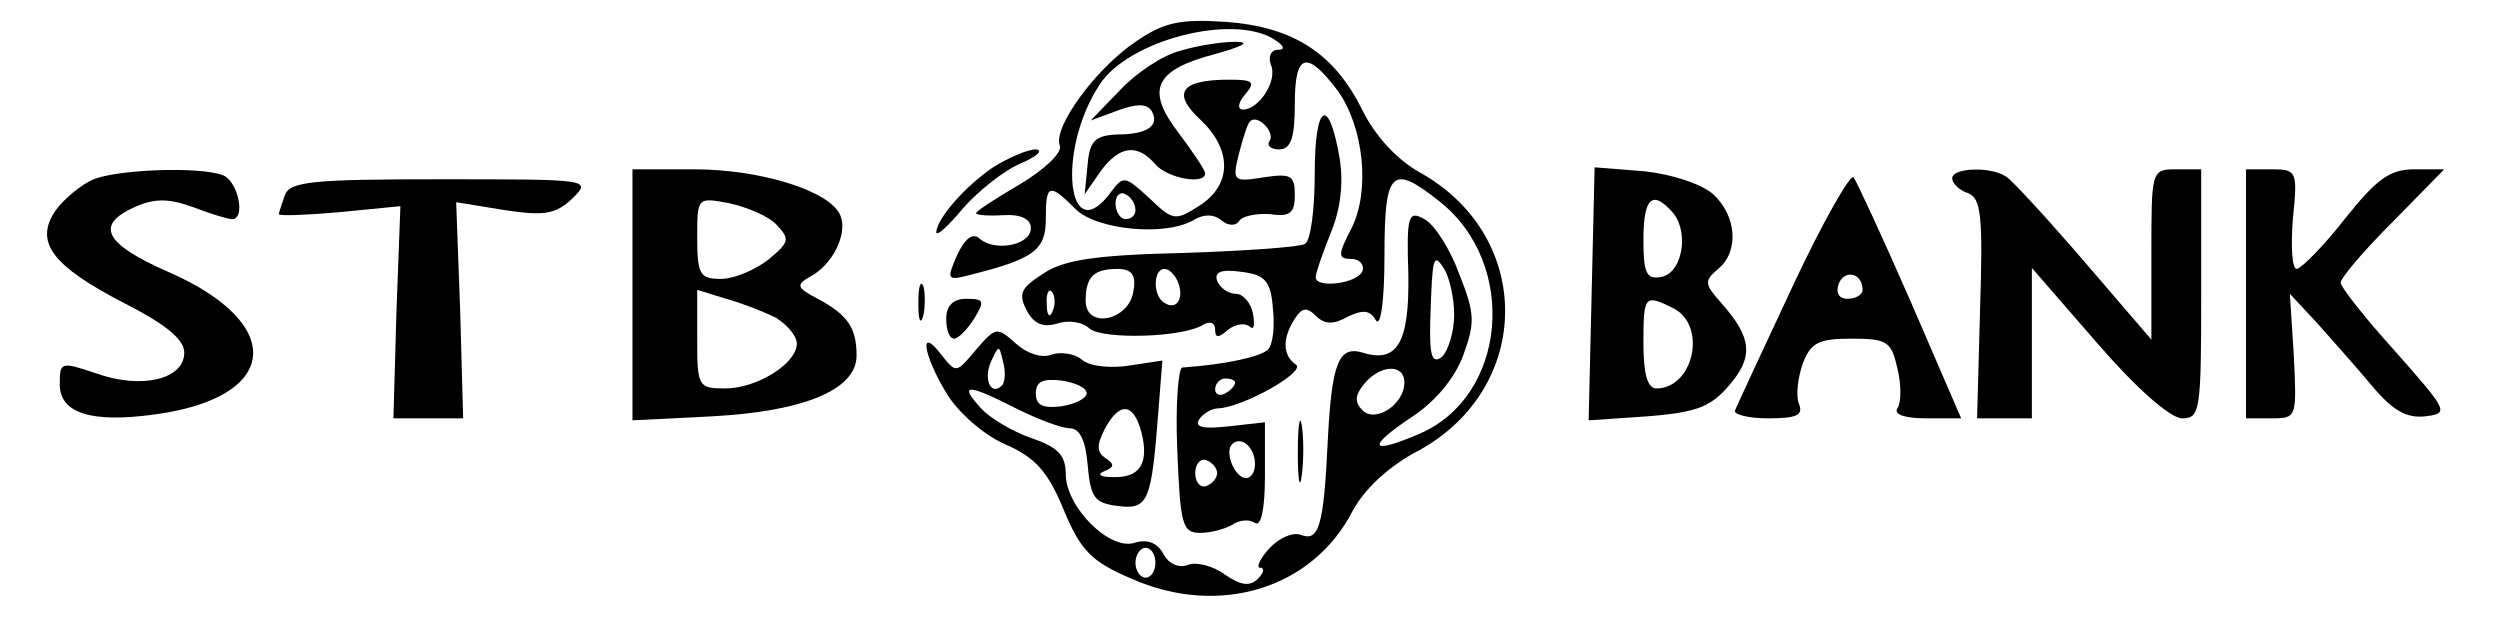 
<svg version="1.0" xmlns="http://www.w3.org/2000/svg"
 width="251pt" height="62pt" viewBox="0 0 251 62"
 preserveAspectRatio="xMidYMid meet">

<g transform="translate(0,62) scale(0.1,-0.1)"
fill="#000000" stroke="none">
<path d="M1140 578 c-40 -27 -83 -86 -76 -104 3 -7 -15 -24 -40 -39 -24 -14
-44 -27 -44 -29 0 -2 12 -3 28 -2 17 1 27 -4 27 -13 0 -17 -35 -24 -51 -11 -7
7 -15 1 -23 -16 -11 -25 -10 -26 13 -20 64 16 76 25 76 56 0 35 3 37 30 10 21
-21 92 -28 120 -10 9 5 19 5 26 -1 7 -6 15 -6 18 -1 3 5 17 8 31 7 20 -3 25 1
25 19 0 20 -4 22 -31 18 -31 -5 -32 -4 -25 24 4 16 9 31 11 32 7 8 25 -10 20
-19 -4 -5 1 -9 9 -9 12 0 16 11 16 46 0 51 12 54 43 13 26 -36 33 -100 14
-138 -14 -27 -14 -31 0 -31 8 0 13 -6 11 -12 -5 -13 -48 -18 -47 -6 0 4 7 24
15 44 10 24 13 50 9 75 -11 64 -25 55 -25 -15 0 -36 -4 -68 -10 -71 -5 -3 -60
-7 -123 -9 -87 -2 -120 -7 -140 -21 -22 -14 -25 -20 -16 -37 7 -13 16 -17 30
-13 11 4 26 2 33 -5 14 -11 94 -9 114 4 7 4 12 2 12 -5 0 -8 3 -9 13 0 8 6 17
7 22 3 4 -4 5 2 3 13 -2 11 -10 20 -17 20 -8 0 -16 6 -19 13 -3 9 4 12 25 9
23 -3 29 -9 31 -37 2 -18 0 -36 -5 -41 -7 -7 -42 -15 -86 -18 -4 -1 -7 -38 -5
-83 3 -75 5 -83 23 -83 11 0 25 4 32 8 7 5 17 6 23 2 6 -4 10 13 10 47 l0 54
-36 -4 c-26 -3 -35 -1 -30 7 4 6 13 11 19 11 25 1 89 37 78 44 -13 9 -14 26
-1 46 7 11 12 12 21 3 9 -9 18 -9 32 -1 15 7 22 7 28 -3 5 -9 9 17 9 64 0 86
7 93 55 55 80 -63 68 -197 -21 -234 -49 -21 -52 -13 -7 17 23 15 43 38 52 62
12 33 12 42 -4 82 -9 25 -25 50 -35 55 -16 9 -18 4 -16 -56 1 -68 -11 -89 -46
-78 -24 7 -31 -10 -35 -90 -4 -85 -9 -100 -27 -93 -8 3 -22 -3 -32 -14 -9 -10
-13 -19 -9 -19 5 0 4 -5 -2 -11 -8 -8 -17 -7 -33 4 -12 9 -29 13 -37 10 -9 -4
-20 1 -25 11 -6 11 -16 15 -29 11 -25 -8 -69 36 -69 69 0 19 -8 27 -34 36 -18
6 -42 20 -51 30 -23 25 -14 25 35 0 22 -11 46 -20 54 -20 10 0 16 -12 18 -37
3 -33 7 -38 30 -41 31 -4 34 4 41 95 l4 51 -33 -5 c-19 -3 -40 -1 -48 6 -7 6
-21 8 -30 5 -10 -4 -25 1 -36 11 -19 17 -20 17 -40 -6 -20 -24 -20 -24 -35 -5
-23 30 -18 -1 6 -40 11 -18 37 -41 58 -50 30 -13 43 -27 59 -66 17 -41 28 -52
68 -69 88 -39 182 -10 222 68 12 22 36 45 67 61 114 63 115 214 2 278 -24 13
-46 37 -59 63 -28 57 -69 84 -137 89 -46 3 -62 0 -91 -20z m140 2 c9 -6 11
-10 3 -10 -7 0 -10 -7 -7 -15 7 -16 -12 -45 -28 -45 -6 0 -5 7 2 15 11 13 8
15 -16 15 -48 0 -58 -13 -29 -40 32 -30 32 -65 0 -86 -25 -16 -27 -16 -51 7
-24 22 -26 23 -38 7 -44 -61 -56 40 -12 107 29 45 135 72 176 45z m-140 -171
c0 -5 -4 -9 -10 -9 -5 0 -10 7 -10 16 0 8 5 12 10 9 6 -3 10 -10 10 -16z m320
-105 c0 -17 -6 -36 -12 -42 -10 -8 -13 0 -12 36 2 65 3 69 14 52 5 -8 10 -29
10 -46z m-322 24 c-4 -30 -48 -39 -48 -10 0 24 8 32 32 32 14 0 19 -6 16 -22z
m45 8 c6 -16 -2 -28 -14 -20 -12 7 -11 34 0 34 5 0 11 -6 14 -14z m-126 -28
c-3 -8 -6 -5 -6 6 -1 11 2 17 5 13 3 -3 4 -12 1 -19z m-51 -75 c-11 -11 -19 6
-11 24 8 17 8 17 12 0 3 -10 2 -21 -1 -24z m404 3 c0 -22 -29 -41 -42 -28 -8
8 -8 15 2 27 16 19 40 20 40 1z m-319 -11 c0 -5 -12 -11 -26 -13 -18 -2 -25 1
-25 13 0 12 7 15 25 13 14 -2 26 -7 26 -13z m149 11 c0 -3 -4 -8 -10 -11 -5
-3 -10 -1 -10 4 0 6 5 11 10 11 6 0 10 -2 10 -4z m-94 -50 c8 -32 -2 -46 -29
-45 -13 0 -16 3 -8 6 10 4 10 7 1 13 -9 6 -9 13 -1 29 15 28 29 27 37 -3z
m114 -32 c0 -8 -4 -14 -9 -14 -11 0 -22 26 -14 34 9 9 23 -3 23 -20z m-38 -9
c0 -5 -5 -11 -11 -13 -6 -2 -11 4 -11 13 0 9 5 15 11 13 6 -2 11 -8 11 -13z
m-62 -90 c0 -8 -4 -15 -10 -15 -5 0 -10 7 -10 15 0 8 5 15 10 15 6 0 10 -7 10
-15z"/>
<path d="M1185 569 c-17 -4 -44 -22 -60 -39 l-30 -31 27 10 c19 7 29 7 34 0 9
-15 -4 -24 -34 -24 -22 -1 -28 -6 -30 -30 l-3 -30 16 23 c19 26 37 28 55 7 12
-14 50 -21 50 -9 0 3 -12 21 -27 41 -33 43 -24 63 38 79 28 8 35 12 19 12 -14
0 -39 -4 -55 -9z"/>
<path d="M997 452 c-28 -19 -56 -51 -57 -65 0 -5 12 6 27 24 15 17 41 38 58
45 16 7 23 13 15 14 -8 0 -27 -8 -43 -18z"/>
<path d="M94 440 c-12 -5 -29 -19 -38 -31 -22 -32 -4 -56 70 -94 41 -21 59
-36 59 -49 0 -27 -43 -37 -88 -21 -36 12 -37 12 -37 -11 0 -29 32 -39 96 -30
125 17 132 91 13 143 -64 28 -74 47 -34 65 20 9 34 9 59 0 18 -7 35 -12 39
-12 14 0 6 38 -9 44 -23 9 -105 6 -130 -4z"/>
<path d="M635 324 l0 -126 80 4 c93 5 145 27 145 61 0 28 -9 41 -39 57 -21 11
-22 14 -8 22 23 12 38 43 31 61 -9 25 -80 47 -147 47 l-62 0 0 -126z m145 70
c13 -14 13 -17 -9 -35 -13 -10 -34 -19 -47 -19 -21 0 -24 4 -24 41 0 41 0 41
32 35 18 -4 40 -13 48 -22z m-1 -93 c11 -7 21 -18 21 -26 0 -20 -40 -45 -72
-45 -27 0 -28 2 -28 49 l0 50 29 -9 c15 -4 38 -13 50 -19z"/>
<path d="M1598 325 l-3 -127 59 4 c49 4 63 9 82 31 25 29 23 48 -8 83 -17 19
-17 22 -3 34 21 17 19 53 -5 75 -11 10 -41 20 -69 23 l-50 4 -3 -127z m82 81
c16 -20 9 -60 -12 -64 -15 -3 -18 4 -18 37 0 43 9 51 30 27z m1 -96 c33 -18
19 -80 -18 -80 -9 0 -13 15 -13 45 0 49 1 50 31 35z"/>
<path d="M1800 333 c-30 -64 -56 -120 -58 -125 -2 -4 13 -8 33 -8 29 0 36 3
31 15 -3 8 -1 26 4 40 8 21 16 25 49 25 36 0 40 -3 46 -30 4 -16 4 -34 0 -40
-4 -6 7 -10 29 -10 l35 0 -51 118 c-28 64 -54 120 -57 124 -3 4 -31 -45 -61
-109z m70 -4 c0 -5 -7 -9 -15 -9 -9 0 -12 6 -9 15 6 15 24 11 24 -6z"/>
<path d="M1960 441 c0 -5 7 -12 16 -15 13 -5 15 -23 12 -116 l-3 -110 28 0 27
0 0 75 0 76 66 -76 c39 -45 73 -75 85 -75 18 0 19 8 19 125 l0 125 -25 0 c-25
0 -25 -1 -25 -85 l0 -86 -67 78 c-37 43 -72 81 -78 85 -14 11 -55 10 -55 -1z"/>
<path d="M2255 325 l0 -125 26 0 c25 0 25 1 22 63 l-4 62 28 -30 c15 -17 40
-45 55 -63 21 -25 35 -32 53 -30 24 3 23 5 -30 65 -30 33 -55 65 -55 69 0 5
23 32 52 61 l52 53 -30 0 c-25 0 -38 -10 -70 -50 -21 -27 -43 -49 -48 -50 -5
0 -6 23 -4 50 5 48 4 50 -21 50 l-26 0 0 -125z"/>
<path d="M286 424 c-3 -9 -6 -17 -6 -19 0 -2 27 -1 61 2 l61 6 -4 -107 -3
-106 35 0 35 0 -3 109 -4 108 49 -8 c40 -6 51 -4 68 12 19 19 17 19 -132 19
-128 0 -152 -2 -157 -16z"/>
<path d="M922 315 c0 -16 2 -22 5 -12 2 9 2 23 0 30 -3 6 -5 -1 -5 -18z"/>
<path d="M950 300 c0 -11 3 -20 8 -20 4 0 13 9 20 20 11 18 10 20 -8 20 -13 0
-20 -7 -20 -20z"/>
<path d="M1303 165 c0 -27 2 -38 4 -22 2 15 2 37 0 50 -2 12 -4 0 -4 -28z"/>
</g>
</svg>
